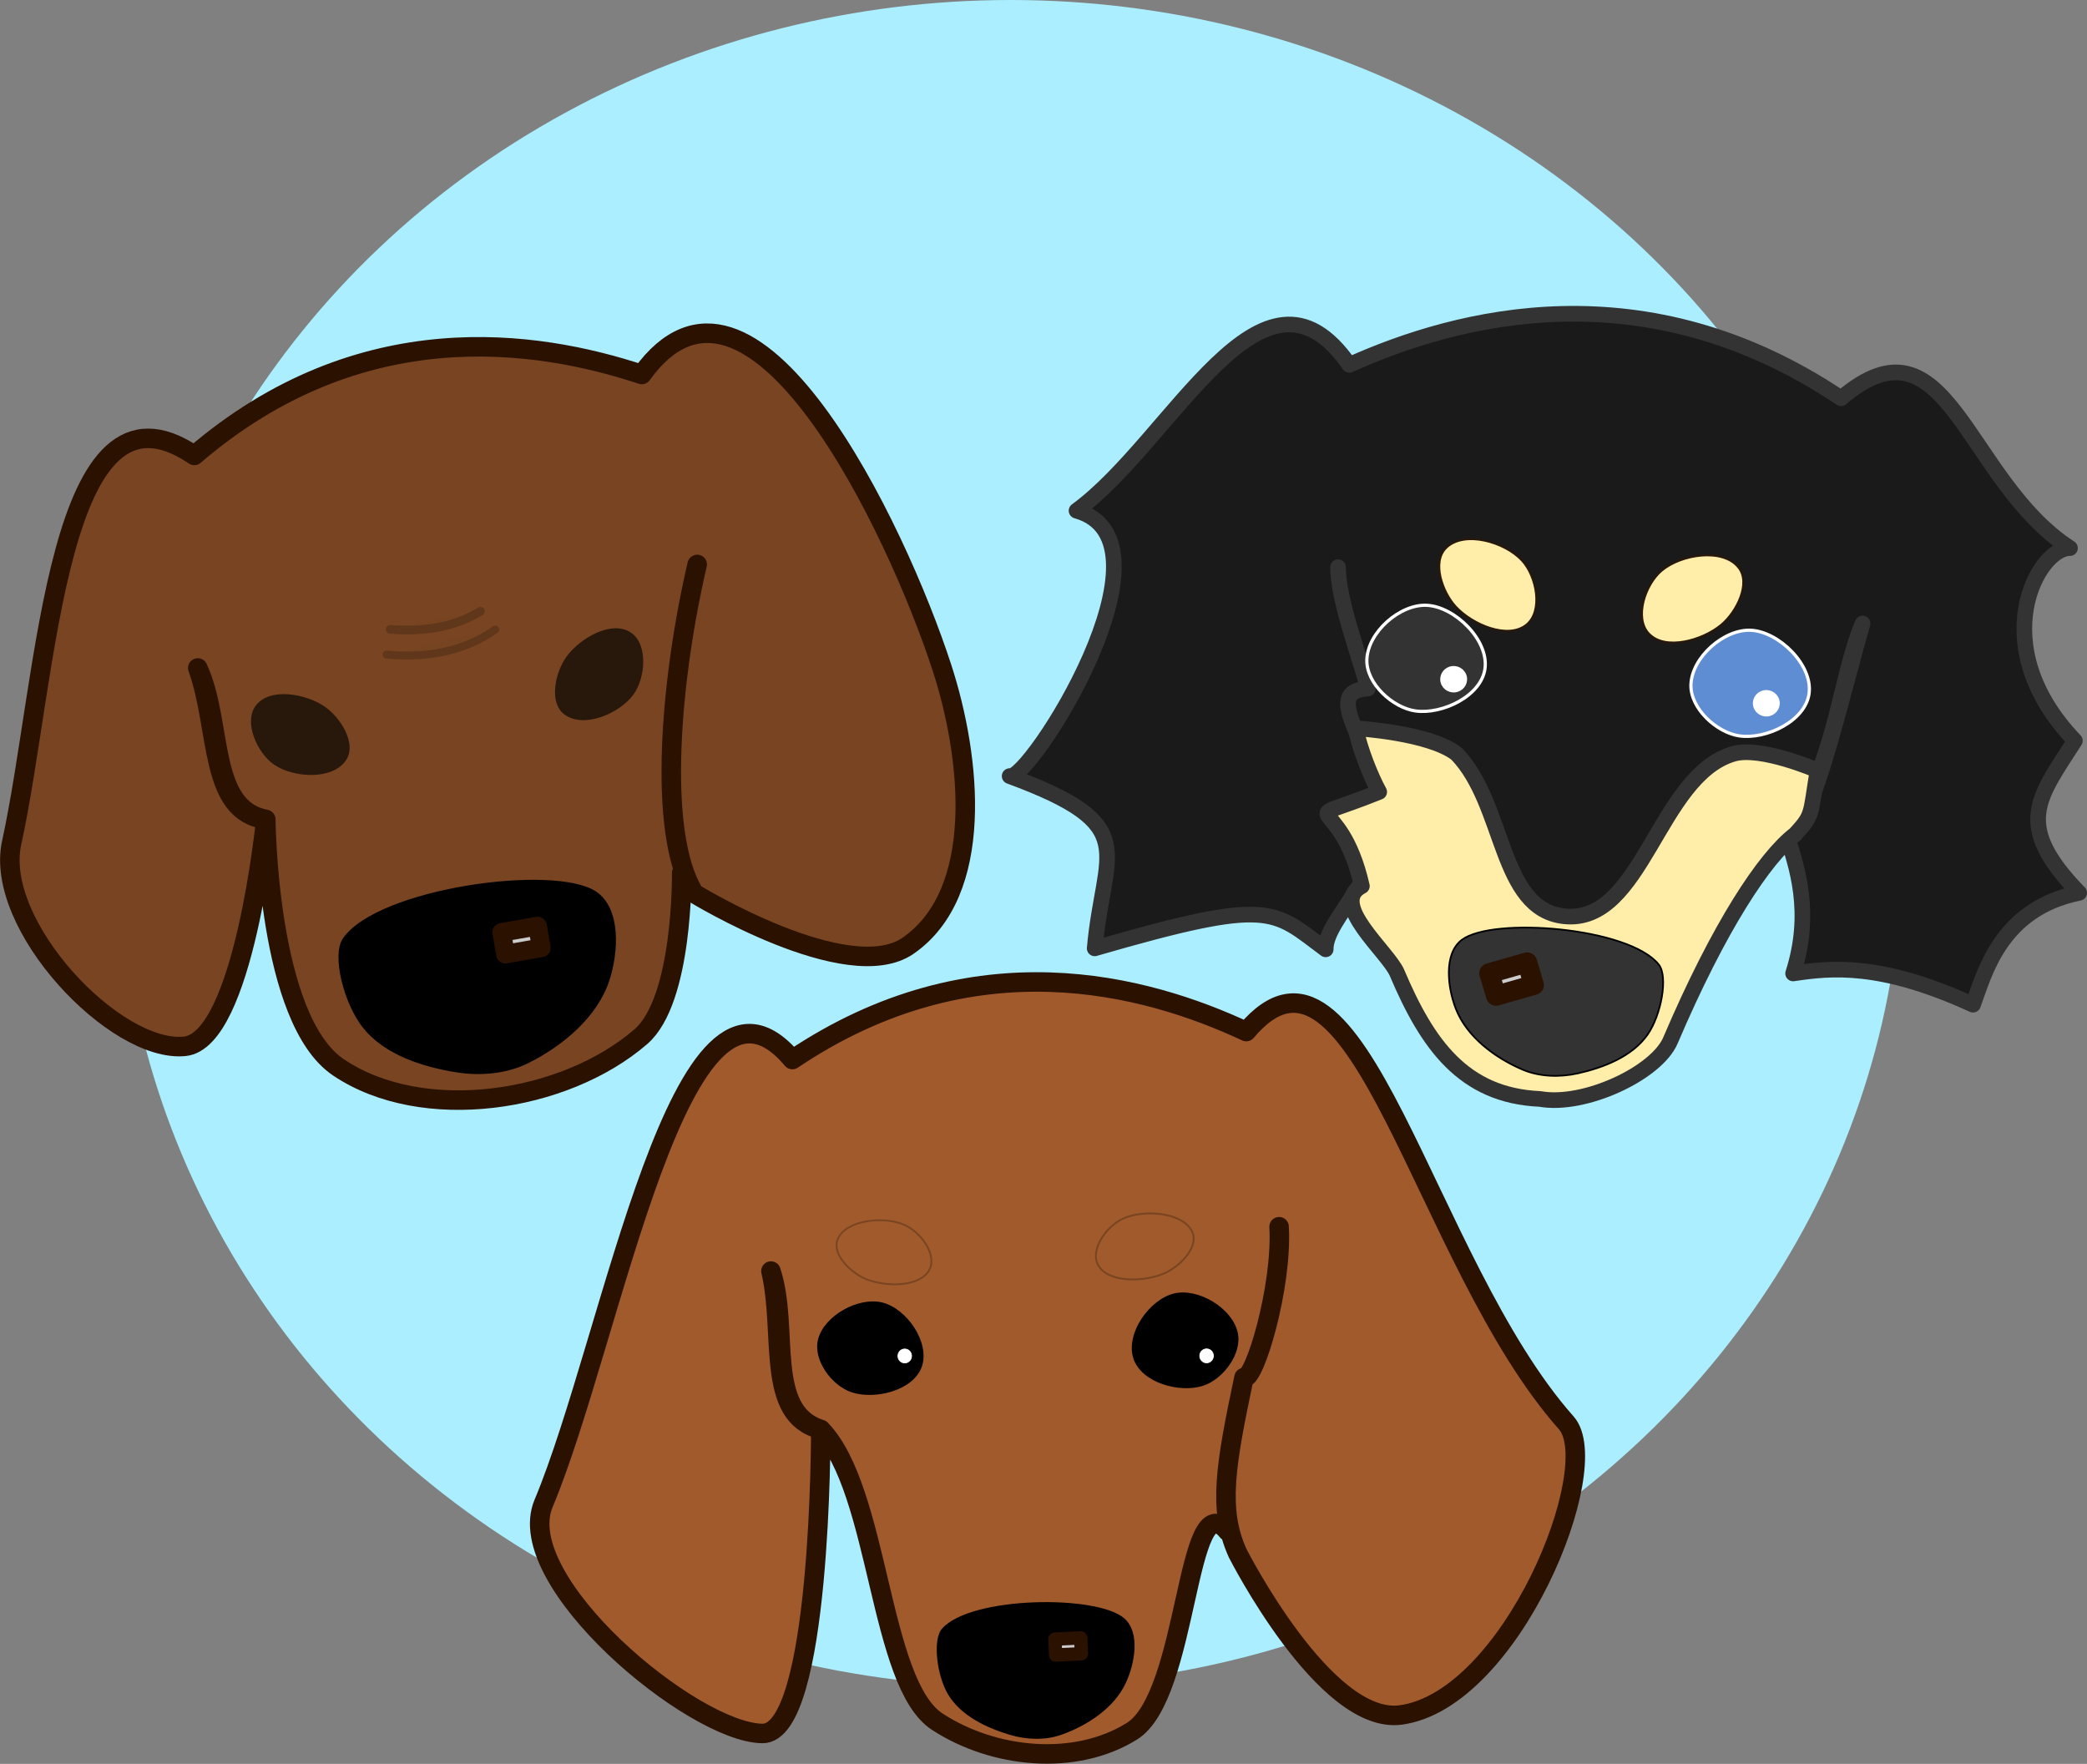 <?xml version="1.0" encoding="UTF-8" standalone="no"?>
<!-- Created with Inkscape (http://www.inkscape.org/) -->

<svg
   xmlns:dc="http://purl.org/dc/elements/1.1/"
   xmlns:cc="http://creativecommons.org/ns#"
   xmlns:rdf="http://www.w3.org/1999/02/22-rdf-syntax-ns#"
   xmlns:svg="http://www.w3.org/2000/svg"
   xmlns="http://www.w3.org/2000/svg"
   xmlns:sodipodi="http://sodipodi.sourceforge.net/DTD/sodipodi-0.dtd"
   xmlns:inkscape="http://www.inkscape.org/namespaces/inkscape"
   width="253.005mm"
   height="213.824mm"
   viewBox="0 0 253.005 213.824"
   version="1.1"
   id="svg8"
   inkscape:version="0.92.4 (5da689c313, 2019-01-14)"
   sodipodi:docname="DOGS.svg">
  <rect x="0" y="0" width="253.005" height="213.824" fill="#808080" stroke="none"/>
  <defs
     id="defs2" />
  <sodipodi:namedview
     id="base"
     pagecolor="#ffffff"
     bordercolor="#666666"
     borderopacity="1.0"
     inkscape:pageopacity="0.0"
     inkscape:pageshadow="2"
     inkscape:zoom="0.7"
     inkscape:cx="420.28514"
     inkscape:cy="533.37831"
     inkscape:document-units="mm"
     inkscape:current-layer="layer1"
     showgrid="false"
     inkscape:window-width="1920"
     inkscape:window-height="1017"
     inkscape:window-x="-8"
     inkscape:window-y="-8"
     inkscape:window-maximized="1"
     inkscape:lockguides="true" />
  <g
     inkscape:label="Layer 1"
     inkscape:groupmode="layer"
     id="layer1"
     transform="translate(-3.223,26.129)">
    <ellipse
       style="opacity:1;fill:#aaeeff;fill-opacity:1;stroke:none;stroke-width:1.765;stroke-linecap:round;stroke-linejoin:round;stroke-miterlimit:4;stroke-dasharray:none;stroke-dashoffset:0;stroke-opacity:1;paint-order:stroke fill markers"
       id="path1675"
       cx="125.75"
       cy="76.102"
       rx="108.111"
       ry="102.231"
       inkscape:export-filename="C:\Users\ppony\OneDrive\デスクトップ\path1677-2.png"
       inkscape:export-xdpi="27.834101"
       inkscape:export-ydpi="27.834101" />
    <path
       style="opacity:1;fill:#784421;stroke:#2b1100;stroke-width:2.365;stroke-linecap:round;stroke-linejoin:round;stroke-miterlimit:4;stroke-dasharray:none;stroke-opacity:1"
       d="m 85.864,79.69 c 0,0 0.207,15.382 -4.946,19.846 -9.282,8.043 -26.466,10.587 -36.657,3.732 C 35.595,97.441 35.446,73.204 35.446,73.204 28.517,72.326 29.861,62.217 27.197,54.845 c 3.096,6.62 1.2,16.985 8.249,18.36 0,0 -2.664,26.766 -9.817,27.506 C 17.199,101.583 2.461,86.011 4.632,76.061 9.031,55.895 10.051,17.725 26.778,29.078 46.91,11.791 68.287,15.051 81.025,19.268 94.246,0.885 111.893,37.831 117.412,54.801 c 3.589,11.034 5.208,27.279 -4.105,33.717 -7.318,5.058 -25.923,-6.342 -25.923,-6.342 -4.62,-7.416 -2.765,-26.584 0.361,-39.878"
       id="path817"
       inkscape:connector-curvature="0"
       sodipodi:nodetypes="caacccssccsacc"
       inkscape:export-xdpi="27.834101"
       inkscape:export-ydpi="27.834101"
       inkscape:export-filename="C:\Users\ppony\OneDrive\デスクトップ\path1677-2.png" />
    <path
       style="fill:#000000;stroke:#000000;stroke-width:0.265px;stroke-linecap:butt;stroke-linejoin:miter;stroke-opacity:1"
       d="m 44.913,87.686 c 4.203,-6.017 25.46,-8.972 30.489,-5.632 2.97,1.972 2.685,7.184 1.588,10.576 -1.433,4.435 -5.604,7.917 -9.776,9.996 -2.594,1.293 -5.762,1.565 -8.624,1.109 -4.101,-0.653 -8.657,-2.106 -11.253,-5.348 -2.285,-2.855 -3.801,-8.729 -2.424,-10.7 z"
       id="path823"
       inkscape:connector-curvature="0"
       sodipodi:nodetypes="ssaaaas"
       inkscape:export-xdpi="27.834101"
       inkscape:export-ydpi="27.834101"
       inkscape:export-filename="C:\Users\ppony\OneDrive\デスクトップ\path1677-2.png" />
    <rect
       style="opacity:1;fill:#cccccc;fill-opacity:1;stroke:#2b1100;stroke-width:2.265;stroke-linecap:round;stroke-linejoin:round;stroke-miterlimit:4;stroke-dasharray:none;stroke-dashoffset:0;stroke-opacity:1;paint-order:stroke fill markers"
       id="rect892"
       width="4.41"
       height="2.673"
       x="48.024"
       y="96.678"
       inkscape:export-xdpi="27.834101"
       inkscape:export-ydpi="27.834101"
       transform="rotate(-9.973)"
       inkscape:export-filename="C:\Users\ppony\OneDrive\デスクトップ\path1677-2.png" />
    <path
       style="fill:#28170b;stroke:#28170b;stroke-width:0.235px;stroke-linecap:butt;stroke-linejoin:miter;stroke-opacity:1"
       d="m 45.126,65.874 c 1.189,-1.935 -0.764,-5.01 -2.648,-6.278 -2.256,-1.518 -6.536,-2.29 -8.158,-0.107 -1.456,1.96 0.202,5.615 2.207,6.983 2.365,1.613 7.095,1.85 8.599,-0.597 z"
       id="path875-9"
       inkscape:connector-curvature="0"
       sodipodi:nodetypes="aaaaa"
       inkscape:transform-center-x="-0.41452788"
       inkscape:transform-center-y="1.1960716"
       inkscape:export-xdpi="27.834101"
       inkscape:export-ydpi="27.834101"
       inkscape:export-filename="C:\Users\ppony\OneDrive\デスクトップ\path1677-2.png" />
    <path
       style="fill:#28170b;stroke:#28170b;stroke-width:0.235px;stroke-linecap:butt;stroke-linejoin:miter;stroke-opacity:1"
       d="m 71.655,60.336 c -1.778,-1.413 -0.991,-4.97 0.348,-6.805 1.603,-2.197 5.363,-4.383 7.632,-2.884 2.037,1.345 1.726,5.347 0.308,7.317 -1.673,2.323 -6.038,4.16 -8.287,2.372 z"
       id="path875-9-0"
       inkscape:connector-curvature="0"
       sodipodi:nodetypes="aaaaa"
       inkscape:transform-center-x="-0.057582544"
       inkscape:transform-center-y="1.1887007"
       inkscape:export-xdpi="27.834101"
       inkscape:export-ydpi="27.834101"
       inkscape:export-filename="C:\Users\ppony\OneDrive\デスクトップ\path1677-2.png" />
    <path
       style="opacity:1;fill:#1a1a1a;stroke:#333333;stroke-width:1.896;stroke-linecap:round;stroke-linejoin:round;stroke-miterlimit:4;stroke-dasharray:none;stroke-opacity:1"
       d="m 170.585,87.172 c 40.333,-5.596 26.393,5.844 50.273,-12.169 2.982,-4.788 5.885,-17.678 8.165,-25.549 -2.915,6.917 -3.348,17.914 -9.364,25.198 1.41,4.214 3.316,9.797 0.942,17.224 4.618,-0.691 10.602,-1.341 21.809,3.788 1.377,-3.663 3.248,-11.61 12.87,-13.557 C 247.288,73.866 250.287,70.651 254.759,63.663 243.643,52.037 250.289,40.233 254.165,40.315 241.438,32.054 239.333,11.132 226.413,22.15 202.668,6.214 180.023,12.157 166.8,18.104 156.26,2.882 145.413,27.242 133.731,35.779 c 12.966,3.664 -5.825,32.958 -8.11,32.174 16.24,5.998 11.367,8.852 10.31,20.882 21.487,-6.223 21.546,-4.672 28.005,0.118 -0.051,-3.788 7.416,-9.272 6.775,-16.642 -0.692,-7.961 -7.655,-14.605 -1.654,-14.973 -1.009,-3.957 -3.617,-10.647 -3.624,-14.714"
       id="path817-3"
       inkscape:connector-curvature="0"
       sodipodi:nodetypes="cccccccccccccccscc"
       inkscape:export-xdpi="27.834101"
       inkscape:export-ydpi="27.834101"
       inkscape:export-filename="C:\Users\ppony\OneDrive\デスクトップ\path1677-2.png" />
    <path
       style="fill:#ffeeaa;stroke:#333333;stroke-width:1.896;stroke-linecap:round;stroke-linejoin:round;stroke-miterlimit:4;stroke-dasharray:none;stroke-opacity:1"
       d="m 167.55,62.151 c 0,0 8.964,0.521 12.263,3.107 5.928,6.127 5.11,18.825 13.034,19.686 9.509,1.033 11.352,-17.03 20.526,-19.694 3.321,-0.964 10.184,2.013 10.184,2.013 -0.887,5.462 -0.528,5.373 -2.699,7.739 -3.71,2.839 -9.225,11.16 -15.135,25.007 -1.688,3.954 -10.431,8.052 -15.818,7.079 -9.265,-0.405 -13.645,-6.615 -17.32,-15.278 -1.068,-2.518 -8.328,-8.426 -4.261,-10.526 -2.7,-11.886 -8.887,-6.973 2.098,-11.413 -1.026,-1.88 -2.289,-5.029 -2.872,-7.72 z"
       id="path1437"
       inkscape:connector-curvature="0"
       sodipodi:nodetypes="ccaaccscsccc"
       inkscape:export-filename="C:\Users\ppony\OneDrive\デスクトップ\path1677-2.png"
       inkscape:export-xdpi="27.834101"
       inkscape:export-ydpi="27.834101" />
    <path
       style="fill:#333333;stroke:#000000;stroke-width:0.206px;stroke-linecap:butt;stroke-linejoin:miter;stroke-opacity:1"
       d="m 204.319,90.808 c -3.546,-4.511 -20.155,-5.841 -23.888,-2.997 -2.205,1.679 -1.732,5.742 -0.719,8.344 1.325,3.402 4.724,5.933 8.056,7.366 2.072,0.891 4.539,0.958 6.734,0.469 3.145,-0.7 6.604,-2.047 8.457,-4.702 1.632,-2.338 2.522,-7.002 1.36,-8.48 z"
       id="path823-1"
       inkscape:connector-curvature="0"
       sodipodi:nodetypes="ssaaaas"
       inkscape:export-xdpi="27.834101"
       inkscape:export-ydpi="27.834101"
       inkscape:export-filename="C:\Users\ppony\OneDrive\デスクトップ\path1677-2.png" />
    <path
       style="fill:#333333;stroke:#ffffff;stroke-width:0.389;stroke-linecap:butt;stroke-linejoin:miter;stroke-miterlimit:4;stroke-dasharray:none;stroke-opacity:1"
       d="m 183.251,54.893 c 0.443,-3.462 -3.661,-7.472 -7.051,-7.645 -3.247,-0.166 -7.174,3.259 -7.275,6.606 -0.087,2.875 3.137,5.815 5.891,6.201 3.248,0.455 8.006,-1.808 8.435,-5.161 z"
       id="path875-9-3"
       inkscape:connector-curvature="0"
       sodipodi:nodetypes="aaaaa"
       inkscape:transform-center-x="-1.0932865"
       inkscape:transform-center-y="1.2189277"
       inkscape:export-xdpi="27.834101"
       inkscape:export-ydpi="27.834101"
       inkscape:export-filename="C:\Users\ppony\OneDrive\デスクトップ\path1677-2.png" />
    <path
       style="fill:#5f8dd3;stroke:#ffffff;stroke-width:0.389;stroke-linecap:butt;stroke-linejoin:miter;stroke-miterlimit:4;stroke-dasharray:none;stroke-opacity:1"
       d="m 222.539,57.92 c 0.443,-3.462 -3.661,-7.472 -7.051,-7.645 -3.247,-0.166 -7.174,3.259 -7.275,6.606 -0.087,2.875 3.137,5.815 5.891,6.201 3.248,0.455 8.006,-1.808 8.435,-5.161 z"
       id="path875-9-3-9"
       inkscape:connector-curvature="0"
       sodipodi:nodetypes="aaaaa"
       inkscape:transform-center-x="-1.0932805"
       inkscape:transform-center-y="1.2189268"
       inkscape:export-xdpi="27.834101"
       inkscape:export-ydpi="27.834101"
       inkscape:export-filename="C:\Users\ppony\OneDrive\デスクトップ\path1677-2.png" />
    <rect
       style="opacity:1;fill:#cccccc;fill-opacity:1;stroke:#2b1100;stroke-width:2.433;stroke-linecap:round;stroke-linejoin:round;stroke-miterlimit:4;stroke-dasharray:none;stroke-dashoffset:0;stroke-opacity:1;paint-order:stroke fill markers"
       id="rect892-3"
       width="4.773"
       height="2.848"
       x="150.065"
       y="138.809"
       inkscape:export-xdpi="27.834101"
       inkscape:export-ydpi="27.834101"
       transform="matrix(0.961,-0.275,0.285,0.959,0,0)"
       inkscape:export-filename="C:\Users\ppony\OneDrive\デスクトップ\path1677-2.png" />
    <ellipse
       style="opacity:1;fill:#ffffff;fill-opacity:1;stroke:#ffffff;stroke-width:0.178;stroke-linecap:round;stroke-linejoin:round;stroke-miterlimit:4;stroke-dasharray:none;stroke-dashoffset:0;stroke-opacity:1;paint-order:stroke fill markers"
       id="path1484-1"
       cx="172.055"
       cy="75.244"
       transform="matrix(0.994,-0.108,0.112,0.994,0,0)"
       rx="1.54"
       ry="1.513"
       inkscape:export-filename="C:\Users\ppony\OneDrive\デスクトップ\path1677-2.png"
       inkscape:export-xdpi="27.834101"
       inkscape:export-ydpi="27.834101" />
    <ellipse
       style="opacity:1;fill:#ffffff;fill-opacity:1;stroke:#ffffff;stroke-width:0.178;stroke-linecap:round;stroke-linejoin:round;stroke-miterlimit:4;stroke-dasharray:none;stroke-dashoffset:0;stroke-opacity:1;paint-order:stroke fill markers"
       id="path1484-1-1"
       cx="209.398"
       cy="82.233"
       transform="matrix(0.994,-0.108,0.112,0.994,0,0)"
       rx="1.54"
       ry="1.513"
       inkscape:export-filename="C:\Users\ppony\OneDrive\デスクトップ\path1677-2.png"
       inkscape:export-xdpi="27.834101"
       inkscape:export-ydpi="27.834101" />
    <path
       style="fill:#ffeeaa;stroke:#28170b;stroke-width:0.253px;stroke-linecap:butt;stroke-linejoin:miter;stroke-opacity:1"
       d="m 213.994,42.671 c 1.511,1.908 -0.228,5.389 -2.107,6.95 -2.25,1.869 -6.77,3.185 -8.777,1.065 -1.801,-1.903 -0.45,-5.963 1.548,-7.644 2.357,-1.982 7.424,-2.785 9.336,-0.371 z"
       id="path875-9-9"
       inkscape:connector-curvature="0"
       sodipodi:nodetypes="aaaaa"
       inkscape:transform-center-x="-0.30018791"
       inkscape:transform-center-y="-1.2771477"
       inkscape:export-xdpi="27.834101"
       inkscape:export-ydpi="27.834101"
       inkscape:export-filename="C:\Users\ppony\OneDrive\デスクトップ\path1677-2.png" />
    <path
       style="fill:#ffeeaa;stroke:#28170b;stroke-width:0.253px;stroke-linecap:butt;stroke-linejoin:miter;stroke-opacity:1"
       d="m 178.534,40.28 c -1.748,1.702 -0.477,5.373 1.184,7.157 1.988,2.137 6.299,4.01 8.565,2.16 2.035,-1.661 1.224,-5.858 -0.538,-7.775 -2.079,-2.262 -7,-3.695 -9.211,-1.542 z"
       id="path875-9-0-9"
       inkscape:connector-curvature="0"
       sodipodi:nodetypes="aaaaa"
       inkscape:transform-center-x="0.11113201"
       inkscape:transform-center-y="-1.274589"
       inkscape:export-xdpi="27.834101"
       inkscape:export-ydpi="27.834101"
       inkscape:export-filename="C:\Users\ppony\OneDrive\デスクトップ\path1677-2.png" />
    <path
       style="opacity:1;fill:#a05a2c;stroke:#2b1100;stroke-width:2.365;stroke-linecap:round;stroke-linejoin:round;stroke-miterlimit:4;stroke-dasharray:none;stroke-opacity:1"
       d="m 152.037,159.496 c -5.047,-6.192 -4.676,19.918 -11.582,24.234 -6.901,4.312 -16.8,3.298 -23.613,-1.152 -7.119,-4.65 -6.962,-28.041 -14.117,-35.426 -6.778,-1.684 -4.26,-11.565 -6.043,-19.199 2.3,6.937 -0.797,17.009 6.043,19.199 0,0 0.101,36.961 -7.09,36.859 -8.474,-0.121 -30.458,-18.481 -26.519,-27.874 8.39,-20.01 16.64,-69.895 30.167,-53.823 22.017,-14.811 42.866,-9.071 55.023,-3.391 13.499,-16.036 21.458,27.907 38.793,47.432 4.744,5.344 -6.614,33.555 -20.051,35.41 -9.203,1.271 -19.79,-19.623 -19.79,-19.623 -2.405,-5.307 -1.463,-10.656 0.773,-21.281 1.245,0.438 4.674,-10.999 4.254,-18.281"
       id="path817-4"
       inkscape:connector-curvature="0"
       sodipodi:nodetypes="csscccssccsaccc"
       inkscape:export-xdpi="27.834101"
       inkscape:export-ydpi="27.834101"
       inkscape:transform-center-x="77.318791"
       inkscape:transform-center-y="-75.730339"
       inkscape:export-filename="C:\Users\ppony\OneDrive\デスクトップ\path1677-2.png" />
    <path
       style="fill:#000000;stroke:#000000;stroke-width:0.189px;stroke-linecap:butt;stroke-linejoin:miter;stroke-opacity:1"
       d="m 117.502,171.358 c 3.5,-3.915 18.722,-4.077 21.959,-1.228 1.911,1.682 1.24,5.381 0.162,7.705 -1.409,3.038 -4.658,5.145 -7.78,6.248 -1.942,0.686 -4.195,0.59 -6.168,0.001 -2.826,-0.843 -5.901,-2.3 -7.434,-4.856 -1.35,-2.251 -1.886,-6.588 -0.739,-7.87 z"
       id="path823-19"
       inkscape:connector-curvature="0"
       sodipodi:nodetypes="ssaaaas"
       inkscape:export-xdpi="27.834101"
       inkscape:export-ydpi="27.834101"
       inkscape:export-filename="C:\Users\ppony\OneDrive\デスクトップ\path1677-2.png" />
    <rect
       style="opacity:1;fill:#cccccc;fill-opacity:1;stroke:#2b1100;stroke-width:1.619;stroke-linecap:round;stroke-linejoin:round;stroke-miterlimit:4;stroke-dasharray:none;stroke-dashoffset:0;stroke-opacity:1;paint-order:stroke fill markers"
       id="rect892-1"
       width="3.128"
       height="1.926"
       x="123.021"
       y="178.532"
       inkscape:export-xdpi="27.834101"
       inkscape:export-ydpi="27.834101"
       transform="matrix(0.999,-0.047,0.046,0.999,0,0)"
       inkscape:export-filename="C:\Users\ppony\OneDrive\デスクトップ\path1677-2.png" />
    <path
       style="fill:#000000;stroke:#000000;stroke-width:0.34;stroke-linecap:butt;stroke-linejoin:miter;stroke-miterlimit:4;stroke-dasharray:none;stroke-opacity:1"
       d="m 114.793,139.546 c 1.043,-2.842 -1.755,-6.906 -4.663,-7.619 -2.785,-0.683 -6.844,1.543 -7.569,4.345 -0.622,2.407 1.615,5.423 3.931,6.209 2.732,0.927 7.29,-0.182 8.3,-2.934 z"
       id="path875-9-3-98"
       inkscape:connector-curvature="0"
       sodipodi:nodetypes="aaaaa"
       inkscape:transform-center-x="-0.62925714"
       inkscape:transform-center-y="1.1863126"
       inkscape:export-xdpi="27.834101"
       inkscape:export-ydpi="27.834101"
       inkscape:export-filename="C:\Users\ppony\OneDrive\デスクトップ\path1677-2.png" />
    <path
       style="fill:#000000;stroke:#000000;stroke-width:0.343;stroke-linecap:butt;stroke-linejoin:miter;stroke-miterlimit:4;stroke-dasharray:none;stroke-opacity:1"
       d="m 140.789,138.51 c -0.968,-2.93 1.936,-7.022 4.862,-7.685 2.802,-0.635 6.802,1.735 7.452,4.617 0.559,2.476 -1.758,5.509 -4.093,6.259 -2.755,0.885 -7.283,-0.353 -8.22,-3.191 z"
       id="path875-9-3-98-6"
       inkscape:connector-curvature="0"
       sodipodi:nodetypes="aaaaa"
       inkscape:transform-center-x="0.67031328"
       inkscape:transform-center-y="1.19685"
       inkscape:export-xdpi="27.834101"
       inkscape:export-ydpi="27.834101"
       inkscape:export-filename="C:\Users\ppony\OneDrive\デスクトップ\path1677-2.png" />
    <ellipse
       style="opacity:1;fill:#ffffff;fill-opacity:1;stroke:#ffffff;stroke-width:0.097;stroke-linecap:round;stroke-linejoin:round;stroke-miterlimit:4;stroke-dasharray:none;stroke-dashoffset:0;stroke-opacity:1;paint-order:stroke fill markers"
       id="path1484-1-4"
       cx="99.253"
       cy="148.917"
       transform="matrix(0.995,-0.1,0.095,0.995,0,0)"
       rx="0.825"
       ry="0.844"
       inkscape:export-filename="C:\Users\ppony\OneDrive\デスクトップ\path1677-2.png"
       inkscape:export-xdpi="27.834101"
       inkscape:export-ydpi="27.834101" />
    <ellipse
       style="opacity:1;fill:#ffffff;fill-opacity:1;stroke:#ffffff;stroke-width:0.097;stroke-linecap:round;stroke-linejoin:round;stroke-miterlimit:4;stroke-dasharray:none;stroke-dashoffset:0;stroke-opacity:1;paint-order:stroke fill markers"
       id="path1484-1-4-0"
       cx="135.679"
       cy="152.564"
       transform="matrix(0.995,-0.1,0.095,0.995,0,0)"
       rx="0.825"
       ry="0.844"
       inkscape:export-filename="C:\Users\ppony\OneDrive\デスクトップ\path1677-2.png"
       inkscape:export-xdpi="27.834101"
       inkscape:export-ydpi="27.834101" />
    <path
       style="fill:#a05a2c;stroke:#784421;stroke-width:0.218px;stroke-linecap:butt;stroke-linejoin:miter;stroke-opacity:1"
       d="m 147.726,123.129 c 0.913,1.818 -1.374,4.239 -3.366,5.106 -2.385,1.038 -6.644,1.185 -7.946,-0.9 -1.169,-1.871 0.903,-4.831 3.025,-5.769 2.503,-1.107 7.132,-0.737 8.287,1.563 z"
       id="path875-9-9-2"
       inkscape:connector-curvature="0"
       sodipodi:nodetypes="aaaaa"
       inkscape:transform-center-x="-0.55069262"
       inkscape:transform-center-y="-1.0308208"
       inkscape:export-xdpi="27.834101"
       inkscape:export-ydpi="27.834101"
       inkscape:export-filename="C:\Users\ppony\OneDrive\デスクトップ\path1677-2.png" />
    <path
       style="fill:#a05a2c;stroke:#784421;stroke-width:0.211px;stroke-linecap:butt;stroke-linejoin:miter;stroke-opacity:1"
       d="m 104.811,124.008 c -0.836,1.79 1.434,4.103 3.38,4.909 2.33,0.964 6.448,1.022 7.653,-1.036 1.082,-1.847 -0.994,-4.69 -3.068,-5.562 -2.446,-1.029 -6.908,-0.576 -7.966,1.689 z"
       id="path875-9-0-9-4"
       inkscape:connector-curvature="0"
       sodipodi:nodetypes="aaaaa"
       inkscape:transform-center-x="0.55559779"
       inkscape:transform-center-y="-1.0015391"
       inkscape:export-xdpi="27.834101"
       inkscape:export-ydpi="27.834101"
       inkscape:export-filename="C:\Users\ppony\OneDrive\デスクトップ\path1677-2.png" />
    <path
       style="opacity:0.581;fill:#784421;stroke:#502d16;stroke-width:0.954;stroke-linecap:round;stroke-linejoin:miter;stroke-miterlimit:4;stroke-dasharray:none;stroke-opacity:1"
       d="m 63.265,50.185 c -3.462,2.452 -7.817,3.522 -13.179,3.036"
       id="path1677"
       inkscape:connector-curvature="0"
       sodipodi:nodetypes="cc"
       inkscape:export-filename="C:\Users\ppony\OneDrive\デスクトップ\path1677-2.png"
       inkscape:export-xdpi="27.834101"
       inkscape:export-ydpi="27.834101" />
    <path
       style="opacity:0.581;fill:#784421;stroke:#502d16;stroke-width:1.048;stroke-linecap:round;stroke-linejoin:miter;stroke-miterlimit:4;stroke-dasharray:none;stroke-opacity:1"
       d="m 61.46,47.971 c -2.873,1.771 -6.487,2.544 -10.937,2.193"
       id="path1677-2"
       inkscape:connector-curvature="0"
       sodipodi:nodetypes="cc"
       inkscape:export-filename="C:\Users\ppony\OneDrive\デスクトップ\path1677-2.png"
       inkscape:export-xdpi="27.834101"
       inkscape:export-ydpi="27.834101" />
  </g>
</svg>
